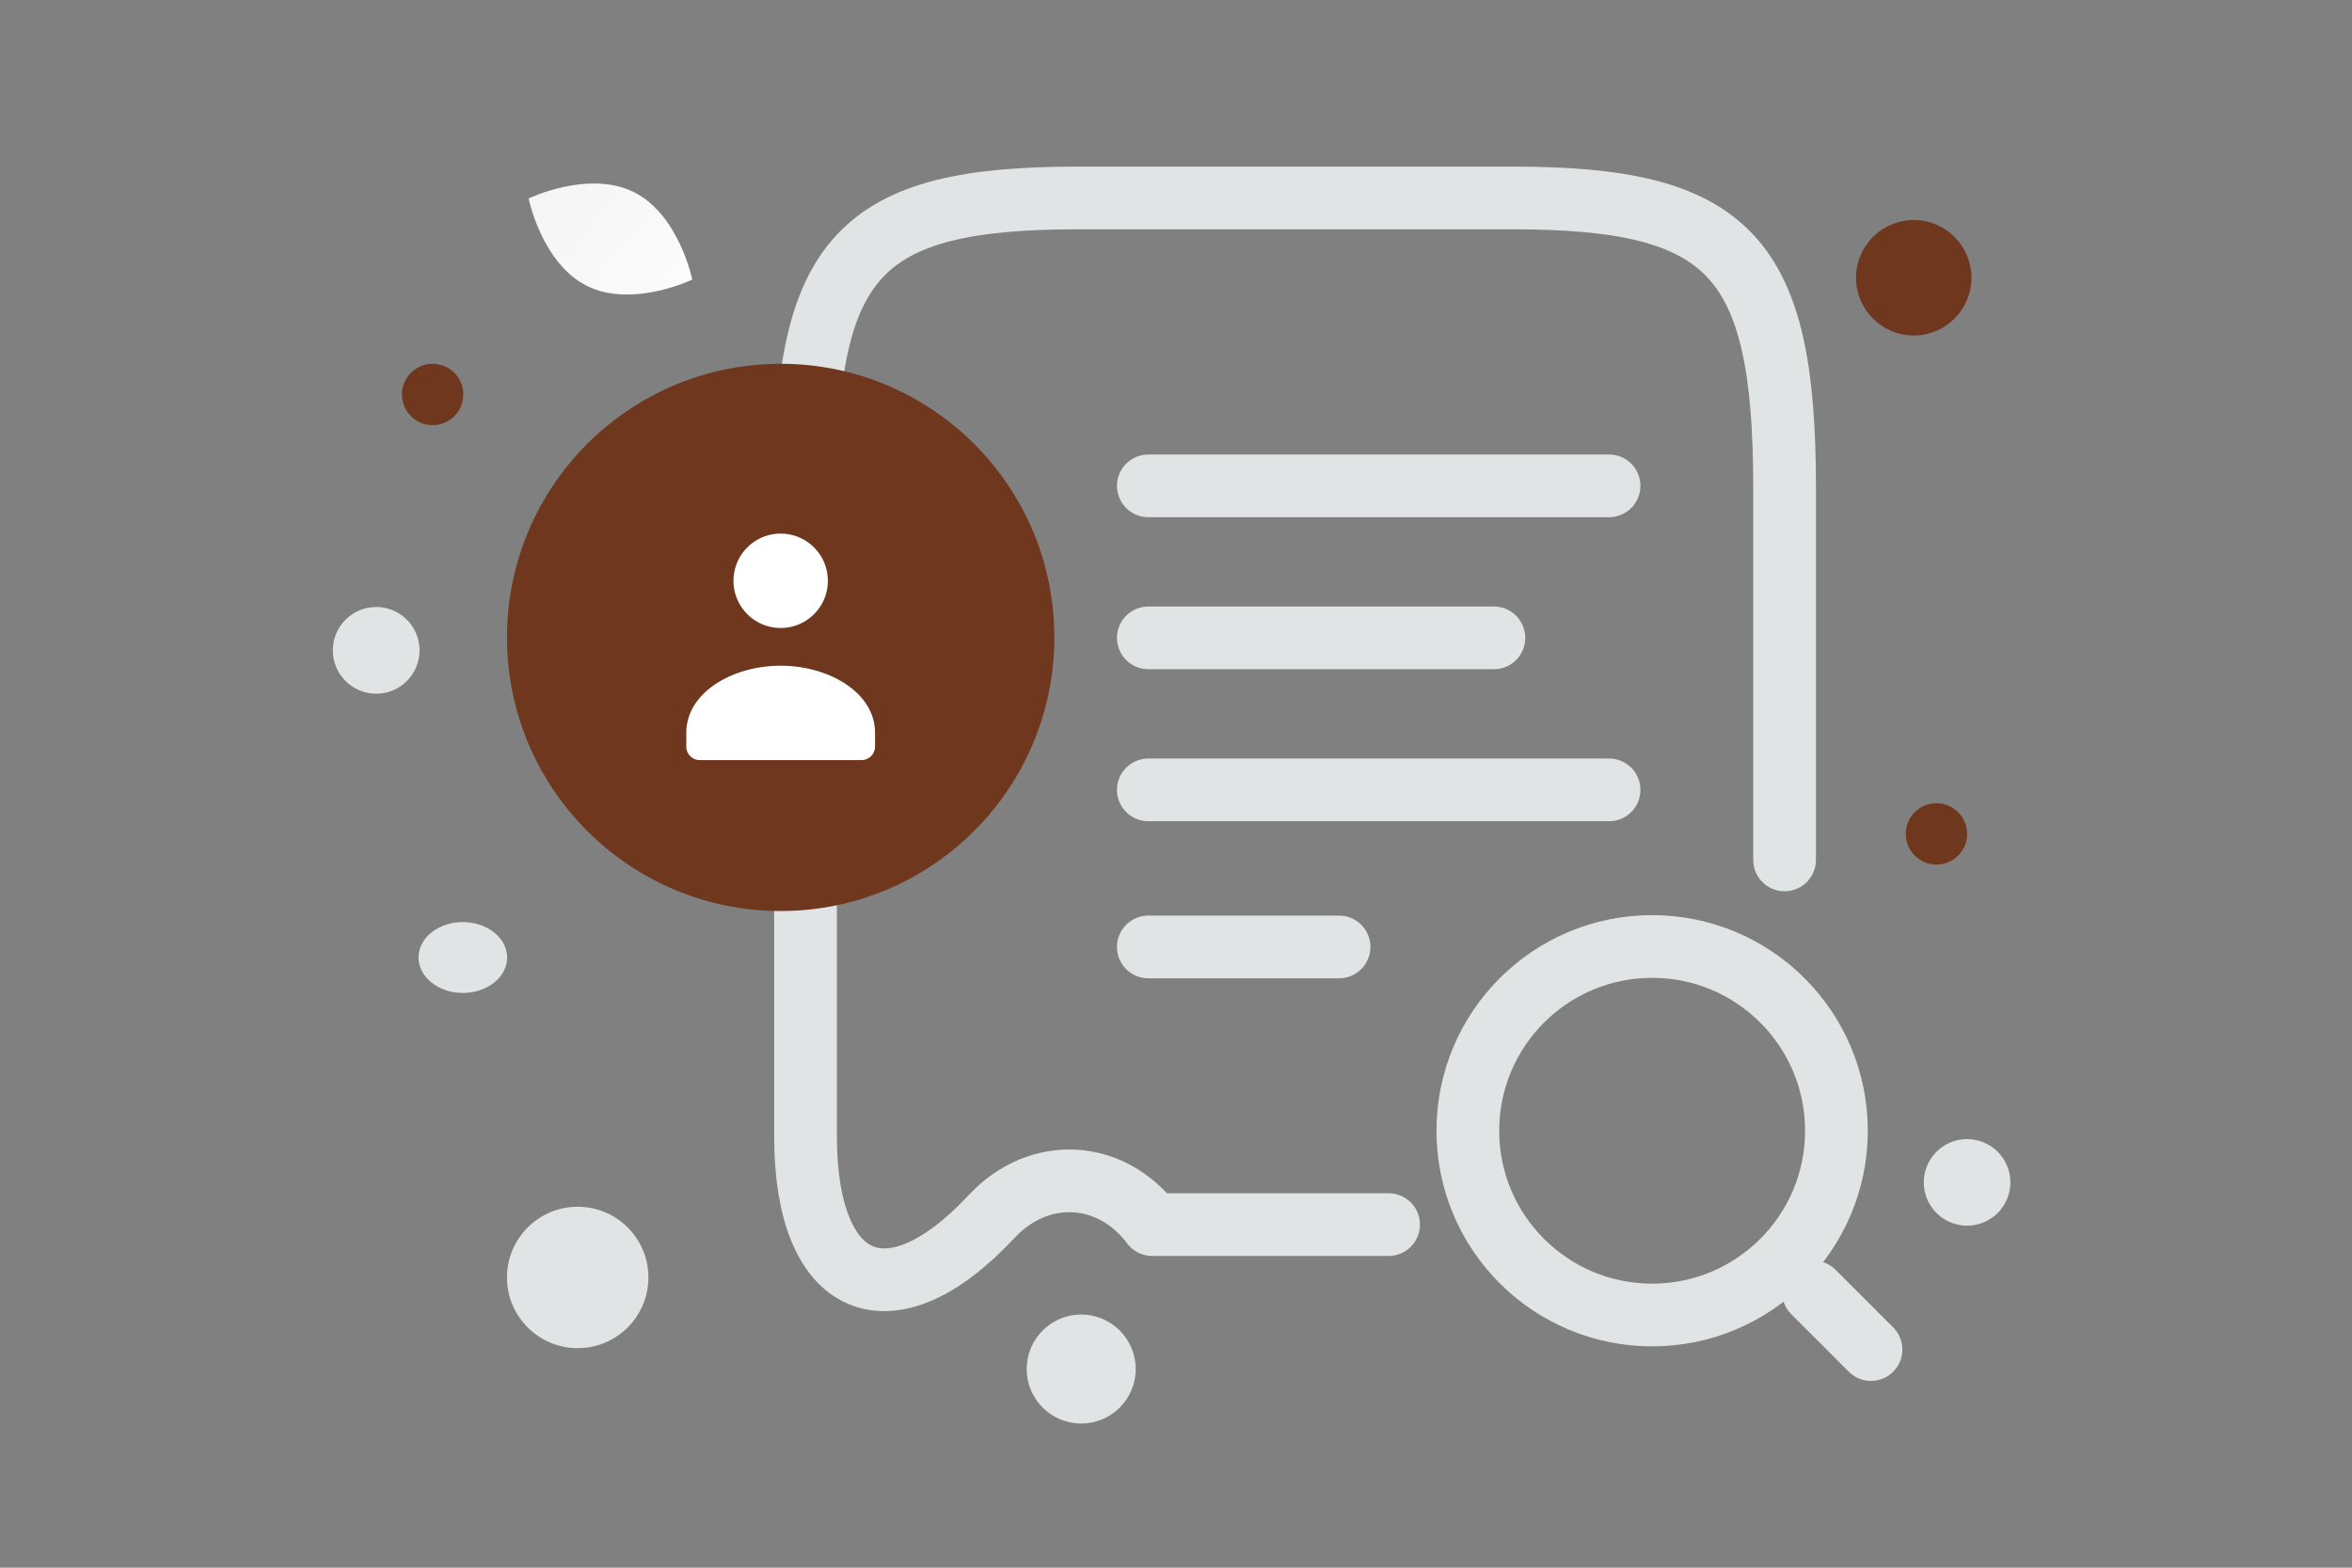 <svg width="900" height="600" viewBox="0 0 900 600" fill="none" xmlns="http://www.w3.org/2000/svg"><rect x="0" y="0" width="900" height="600" fill="#808080" stroke="none"/><path fill="transparent" d="M0 0h900v600H0z"/><path d="M682.882 329.106V186.832c0-88.812-20.715-111.07-104.017-111.07H412.261c-83.302 0-104.017 22.258-104.017 111.07v248.142c0 58.62 32.175 72.504 71.182 30.632l.22-.22c18.07-19.173 45.617-17.63 61.264 3.305h90.442" stroke="#E1E4E5" stroke-width="24" stroke-linecap="round" stroke-linejoin="round"/><path d="M632.196 503.29c38.948 0 70.52-31.572 70.52-70.52 0-38.947-31.572-70.52-70.52-70.52-38.947 0-70.52 31.573-70.52 70.52 0 38.948 31.573 70.52 70.52 70.52zm83.743 13.223-22.038-22.038M439.412 185.95h176.3m-176.3 116.358h176.3m-176.3-58.179h132.225M439.412 362.427H512.4" stroke="#E1E4E5" stroke-width="24" stroke-linecap="round" stroke-linejoin="round"/><circle r="104.724" transform="matrix(-1 0 0 1 298.726 243.955)" fill="#6f381e"/><path fill-rule="evenodd" clip-rule="evenodd" d="M334.838 280.594v5.153a5.157 5.157 0 0 1-5.159 5.153h-61.906a5.158 5.158 0 0 1-5.159-5.153v-5.235c0-15.593 17.84-25.724 36.112-25.724 18.273 0 36.112 10.136 36.112 25.724m-23.344-70.992c7.051 7.051 7.051 18.483 0 25.534-7.052 7.052-18.484 7.052-25.535 0-7.052-7.051-7.052-18.483 0-25.534 7.051-7.052 18.483-7.052 25.535 0z" fill="#fff"/><path d="M224.659 109.461c17.294 8.579 40.248-2.452 40.248-2.452s-5.101-24.935-22.405-33.502c-17.295-8.58-40.239 2.44-40.239 2.44s5.101 24.935 22.396 33.514z" fill="url(#a)"/><circle r="11.745" transform="matrix(1 0 0 -1 165.55 150.975)" fill="#6f381e"/><circle r="22.089" transform="matrix(1 0 0 -1 732.298 106.313)" fill="#6f381e"/><circle cx="740.989" cy="319.16" r="11.739" fill="#6f381e"/><circle cx="143.953" cy="248.91" r="16.593" fill="#E1E4E5"/><circle cx="413.725" cy="523.971" r="20.857" fill="#E1E4E5"/><circle cx="752.711" cy="452.53" r="16.566" transform="rotate(105 752.711 452.53)" fill="#E1E4E5"/><ellipse cx="177.104" cy="366.468" rx="16.952" ry="13.562" fill="#E1E4E5"/><circle cx="221.058" cy="488.917" r="27.057" transform="rotate(90 221.058 488.917)" fill="#E1E4E5"/><defs><linearGradient id="a" x1="291.071" y1="136.221" x2="148.426" y2="23.389" gradientUnits="userSpaceOnUse"><stop stop-color="#fff"/><stop offset="1" stop-color="#EEE"/></linearGradient></defs></svg>